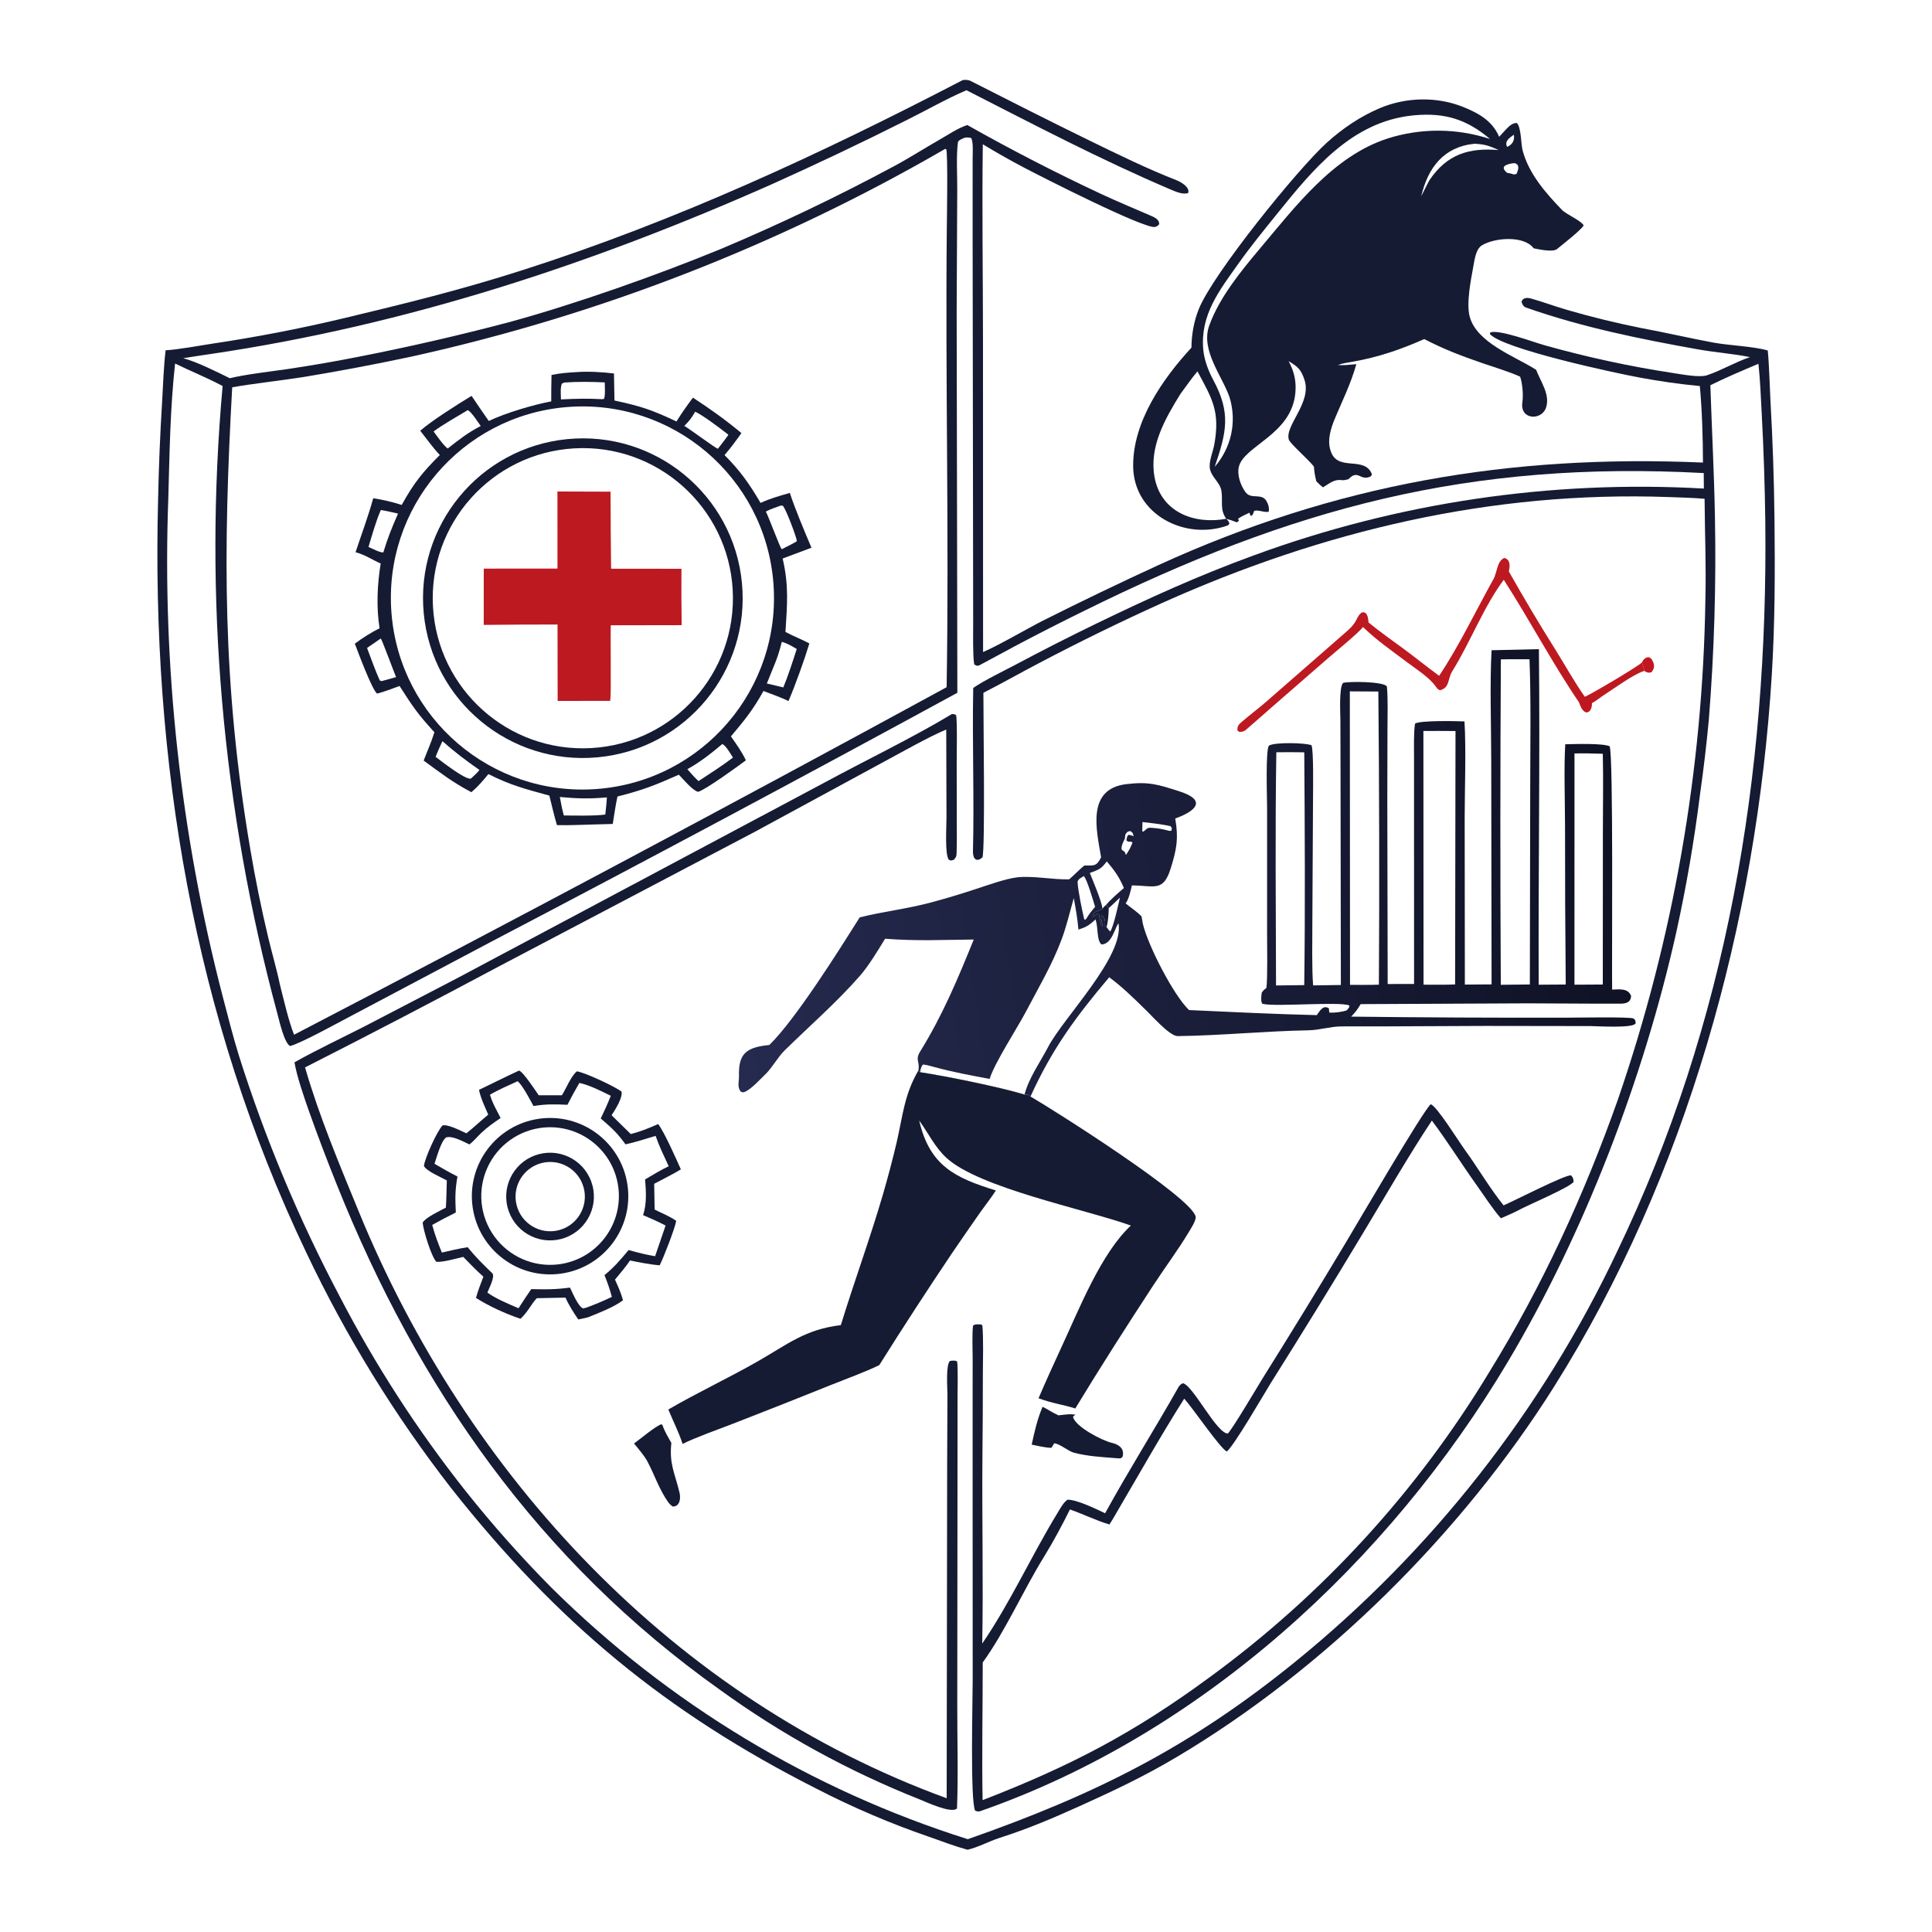 <svg version="1.1" xmlns="http://www.w3.org/2000/svg" style="display: block;" viewBox="0 0 2048 2048" width="1024" height="1024" preserveAspectRatio="none">
<defs>
	<linearGradient id="Gradient1" gradientUnits="userSpaceOnUse" x1="1718.33" y1="879.001" x2="764.335" y2="1018.99">
		<stop class="stop0" offset="0" stop-opacity="1" stop-color="rgb(15,18,36)"/>
		<stop class="stop1" offset="1" stop-opacity="1" stop-color="rgb(37,42,79)"/>
	</linearGradient>
</defs>
<path transform="translate(0,0)" fill="rgb(255,255,255)" d="M 0 0 L 2048 0 L 2048 2048 L 0 2048 L 0 0 z"/>
<path transform="translate(0,0)" fill="rgb(22,27,52)" d="M 1020.58 84.866 C 1023.1 84.527 1026.41 84.552 1028.74 85.735 C 1070.48 106.945 1112.13 128.125 1154.22 148.64 C 1184.85 163.57 1215.4 178.639 1247.16 191.043 C 1251.86 192.876 1261.83 198.675 1259.43 204.704 C 1253.48 206.475 1245.93 203.03 1240.4 200.673 C 1166.8 169.322 1095.71 132.001 1024.5 95.652 C 1003.51 104.579 980.903 117.544 960.11 127.816 C 913.352 151.296 866.095 173.767 818.37 195.212 C 627.44 279.953 430.648 344.658 223.308 375.268 C 213.574 376.705 203.907 378.12 194.197 379.718 C 208.389 383.361 230.06 394.289 243.547 400.914 C 261.525 396.692 285.189 394.04 303.834 391.357 C 328.977 387.648 354.026 383.333 378.96 378.415 C 433.129 367.834 486.935 355.475 540.292 341.358 C 610.872 321.989 696.074 291.866 763.554 264.145 C 826.246 237.779 887.65 208.449 947.558 176.254 C 963.638 167.664 979.465 157.46 995.315 148.424 C 1004.62 143.121 1015.36 135.783 1025.38 132.533 C 1071.98 158.842 1119.58 183.348 1168.07 205.997 C 1184.59 213.64 1201.31 220.624 1218 227.85 C 1222.61 229.844 1229.24 232.135 1228.75 237.787 C 1227.38 239.248 1226.59 239.944 1224.61 240.545 C 1214.45 243.62 1103 186.93 1084.97 177.381 C 1070.33 169.681 1055.94 161.521 1041.82 152.912 C 1040.91 220.142 1041.94 289.758 1042 357.215 L 1042.1 691.18 C 1059.94 683.459 1086.95 667.391 1105.34 658.011 C 1145.9 637.619 1186.82 617.941 1228.07 598.987 C 1415.85 513.164 1599.96 481.43 1805.2 490.341 C 1805.22 465.787 1804.23 433.832 1801.88 409.22 L 1800.96 409.14 C 1779.97 407.116 1759.08 404.156 1738.35 400.268 C 1711.38 395.341 1592.2 369.583 1579.33 354.017 L 1579.78 352.371 C 1589.5 349.051 1625.22 362.612 1637.34 365.977 C 1682.37 378.66 1728.13 388.537 1774.38 395.553 C 1783.27 396.889 1801.6 400.42 1809.38 397.834 C 1824.72 392.741 1839.4 383.823 1855.06 378.549 C 1837.11 374.898 1818.11 373.606 1799.49 370.271 C 1738.1 359.28 1676.55 346.774 1617.65 326.011 C 1614.8 325.007 1613.64 322.523 1612.88 319.844 C 1614.45 315.01 1619.43 315.429 1623.6 316.623 C 1636.22 320.231 1648.5 324.801 1661.11 328.493 C 1687.04 336.012 1713.27 342.434 1739.74 347.742 C 1765.32 352.46 1790.67 358.406 1816.28 363.155 C 1832.8 366.219 1858.49 367.09 1873.89 371.508 C 1875.42 386.86 1875.89 408.381 1876.73 424.146 C 1879.11 466.09 1880.55 508.083 1881.03 550.092 C 1881.63 605.701 1881.58 660.061 1878.16 715.626 C 1862.06 977.063 1787.83 1246.61 1647.64 1469.55 C 1550.05 1624.75 1404.97 1768.93 1247.44 1862.47 C 1212.65 1883.13 1180.91 1898.11 1144.26 1914.65 C 1115.52 1927.62 1089.52 1938.68 1059.31 1948.33 C 1048.47 1951.8 1036.97 1958.22 1025.58 1960.82 C 1012.75 1957.3 997.322 1951.51 984.656 1947.02 C 943.93 1933.01 904.27 1916.08 865.986 1896.36 C 705.667 1815.23 590.186 1719.28 478.372 1577.65 C 418.293 1500.29 366.813 1416.63 324.843 1328.13 C 204.845 1076.77 160.295 806.588 167.588 529.261 C 168.295 494.799 169.713 460.355 171.842 425.951 C 172.82 408.45 173.517 388.564 175.551 371.298 C 188.014 370.732 211.607 366.357 224.708 364.345 C 271.381 357.392 317.736 348.444 363.644 337.526 C 430.775 321.447 487.995 307.461 554.489 286.166 C 717.151 234.072 869.299 163.488 1020.58 84.866 z"/>
<path transform="translate(0,0)" fill="rgb(255,255,255)" d="M 1022.54 146.014 C 1026.08 145.575 1025.9 145.557 1029.38 146.281 C 1031.93 149.543 1031.05 162.788 1031.05 167.492 C 1031.06 194.032 1031.01 220.572 1031.02 247.112 L 1031.5 591.284 L 1031.6 661.966 C 1031.62 673.42 1031.1 693.674 1032.68 704.239 C 1034.43 705.412 1035.98 706.385 1038.35 705.143 C 1050.78 698.622 1063.54 691.511 1075.92 684.931 C 1099.95 672.189 1124.18 659.831 1148.6 647.861 C 1369.48 538.505 1557.26 488.025 1806.03 501.477 L 1806.16 517.892 C 1643.79 508.627 1481.25 532.794 1328.61 588.895 C 1269.65 610.463 1219.27 633.432 1163.05 660.597 C 1133.73 674.802 1104.69 689.574 1075.95 704.905 C 1063.94 711.201 1042.04 721.932 1031.66 729.258 C 1030.53 786.875 1032.8 844.97 1031.38 902.617 C 1031.2 909.986 1034.93 914.668 1041.41 908.857 C 1044.51 901.311 1042.3 754.592 1042.44 734.377 C 1062.61 724.096 1082.37 712.856 1102.46 702.378 C 1145.1 679.948 1188.42 658.809 1232.34 638.988 C 1402.84 562.536 1581.01 520.223 1768.48 526.888 C 1781.31 527.344 1794.13 527.677 1806.93 528.727 C 1807.17 564.808 1808.67 599.24 1807.77 635.669 C 1805.07 816.068 1773.78 994.897 1715.06 1165.49 C 1679.35 1266.42 1635.06 1362.99 1578.87 1454.14 C 1502.56 1580.57 1401.86 1690.55 1282.63 1777.68 C 1201.99 1837.05 1134.86 1872.06 1041.6 1908.22 C 1040.72 1860.95 1041.74 1809.89 1041.73 1762.29 C 1065.42 1729.6 1085.02 1685.23 1106.63 1650.36 C 1115.76 1635.63 1126.58 1615.59 1134.17 1600.08 C 1148.03 1604.91 1162.2 1611.92 1176.01 1616.01 C 1179.51 1610.82 1182.97 1604.47 1186.17 1599.02 C 1209.13 1559.95 1231.01 1520.93 1255.33 1482.64 C 1264.48 1492.73 1293.09 1534.9 1300.44 1538.7 C 1308.25 1532.5 1339.75 1477.95 1347.35 1465.65 C 1380.13 1413.63 1412.35 1361.27 1444.02 1308.57 C 1466.57 1271.24 1493.91 1223.75 1517.84 1187.87 C 1534.09 1209.48 1549.33 1233.99 1565.12 1256.05 C 1573.66 1267.98 1581.31 1280.27 1591 1291.45 C 1594.32 1290.15 1607.36 1284.25 1609.87 1282.79 C 1617.09 1278.6 1665.71 1257.99 1668.16 1252.64 C 1667.56 1249.07 1667.82 1248.61 1665.35 1245.94 C 1659.76 1244.81 1604.33 1273.32 1593.87 1277.75 C 1578.99 1259.28 1566.29 1237.32 1552.29 1218.15 C 1546.63 1210.4 1522.61 1171.77 1516.58 1170.58 C 1508.48 1177.37 1436.55 1300.71 1426.46 1317.45 C 1397.48 1365.8 1368.02 1413.86 1338.1 1461.63 C 1333.3 1469.45 1305.81 1515.81 1301.53 1519.6 C 1289.73 1519.59 1264.81 1468.82 1253.99 1466.28 C 1252.05 1467 1250.37 1468.41 1249.34 1470.24 C 1223.86 1515.27 1196.4 1558.71 1171.47 1604.1 C 1161.59 1599.45 1142.01 1589.81 1131.72 1589.71 C 1127.47 1592.33 1123.97 1598.92 1121.34 1603.23 C 1093.95 1648 1070.81 1699.09 1041.2 1742.21 C 1042.45 1677.47 1040.87 1609.85 1041.41 1544.65 C 1041.72 1515.14 1041.88 1485.62 1041.87 1456.11 C 1041.93 1441.66 1042.67 1418.66 1041.3 1404.84 L 1039.81 1403.91 C 1036.73 1403.91 1033.84 1403.42 1031.51 1405.13 C 1030.31 1412.42 1031.05 1432.39 1031.06 1440.88 L 1031.01 1513.97 L 1031.09 1781.5 C 1031.11 1801.05 1028.28 1909.62 1033.75 1919.49 C 1034.72 1919.79 1037.27 1920.52 1038.19 1920.2 C 1273.19 1838.68 1472.44 1655.35 1598.54 1443.29 C 1679.48 1307.2 1742.31 1143.25 1776.94 988.229 C 1787.62 939.693 1796.04 890.688 1802.18 841.372 C 1805.91 815.262 1809 789.065 1811.44 762.804 C 1817.16 691.226 1819.31 619.408 1817.89 547.617 C 1817.05 501.047 1814.58 454.836 1813.05 408.353 C 1829.91 400.039 1846.69 392.914 1864.01 385.619 C 1865.81 401.486 1866.65 422.9 1867.54 439.211 C 1869.56 477.061 1870.81 514.949 1871.28 552.85 C 1874.36 821.174 1831.22 1083.8 1713.94 1327.27 C 1634.31 1495.45 1518.03 1643.66 1373.64 1761.04 C 1261.55 1852.13 1161.24 1902.23 1025.89 1949.61 C 859.829 1897.17 708.661 1805.89 584.926 1683.35 C 552.508 1650.68 521.919 1616.24 493.298 1580.2 C 442.281 1515.74 397.554 1446.54 359.73 1373.56 C 316.734 1292.17 281.133 1207.08 253.355 1119.33 C 246.959 1098.83 241.37 1076.35 235.865 1055.44 C 191.313 883.667 171.95 706.334 178.381 528.995 C 179.775 480.609 180.308 433.638 185.598 385.374 C 202.521 393.649 218.896 400.115 235.983 409.197 C 215.875 632.338 235.442 857.277 293.777 1073.59 C 296.044 1081.81 301.103 1105.24 307.463 1108.84 C 319.025 1105.93 356.897 1084.9 370.025 1078.06 L 522.622 997.257 C 687.417 910.986 851.496 823.355 1014.84 734.373 L 1014.11 329.469 L 1014.72 200.699 C 1014.83 186.121 1013.51 165.417 1015.45 150.834 C 1015.76 148.532 1020.39 146.999 1022.54 146.014 z"/>
<path transform="translate(0,0)" fill="url(#Gradient1)" d="M 1581.15 689.282 L 1631.31 688.125 C 1632.56 806.156 1630.57 925.548 1631.08 1043.83 L 1659.74 1043.63 C 1659.2 987.867 1658.95 932.105 1659 876.343 C 1658.96 850.681 1657.72 813.526 1659.24 788.946 C 1669.05 788.76 1698.55 787.675 1706.25 791.067 C 1710.39 798.977 1708.46 1021.93 1708.92 1049.02 C 1716.44 1048.84 1725.93 1047.21 1729.05 1055.88 C 1728.51 1062.82 1723.47 1063.89 1717.54 1063.92 C 1684.89 1064.07 1652.22 1063.63 1619.56 1063.58 L 1442.39 1064.41 C 1438.48 1070.69 1437.38 1072.27 1432.29 1077.67 C 1508.56 1078.57 1584.83 1078.94 1661.1 1078.78 C 1669.57 1078.79 1726.76 1077.71 1731.63 1079.63 C 1734.22 1082.4 1733.38 1080.77 1733.83 1084.89 C 1730.59 1090.2 1693.6 1087.73 1685.94 1087.69 L 1574.03 1087.53 L 1468.66 1088 C 1452.96 1088.08 1437.22 1087.9 1421.5 1088.04 C 1410.51 1088.14 1398.12 1091.97 1387.24 1092.16 C 1340.93 1092.99 1294.64 1097.72 1248.46 1098.32 C 1239.57 1098.44 1219.61 1075.02 1212.71 1068.82 C 1200.84 1057.08 1189.27 1045.93 1175.83 1035.93 C 1140.24 1078.01 1115.17 1112.09 1092.37 1162.36 C 1089.68 1159.96 1090.39 1160.72 1086 1160.28 C 1059.68 1152.34 1003.48 1140.87 975.275 1136.59 L 973.507 1134.78 C 975.374 1125.16 969.738 1123.78 975.435 1114.6 C 998.893 1076.8 1015.51 1037.28 1032.2 995.947 C 997.474 996.261 972.871 997.726 938.246 995.094 C 930.773 1007.28 921.084 1023.47 911.835 1034.09 C 887.289 1062.28 858.454 1087.25 831.778 1113.46 C 824.299 1120.8 818.486 1132.03 811.197 1138.94 C 805.644 1144.21 795.983 1155.08 789.016 1157.64 C 787.415 1158.23 787.001 1157.73 785.189 1157.18 C 781.157 1151.65 783.518 1146.98 783.342 1140.84 C 782.672 1117.32 790.475 1110.16 815.525 1107.73 C 843.571 1080.35 889.201 1007.53 911.343 972.459 C 936.004 966.246 961.346 963.507 987.269 956.561 C 1002.8 952.373 1018.21 947.757 1033.48 942.716 C 1046 938.634 1066.16 931.341 1078.45 929.994 C 1095.3 928.15 1115.71 932.591 1133.33 932.138 C 1138.96 927.488 1144.48 921.284 1149.47 917.467 C 1159.57 917.368 1162.23 918.781 1167.22 908.792 C 1162.25 879.655 1151.56 836.411 1193.78 831.238 C 1217.87 828.287 1227.94 831.717 1250.3 838.882 C 1278.39 847.883 1269.47 859.099 1245.79 867.657 C 1249.46 888.897 1247.36 899.961 1241.05 920.367 C 1233.17 945.812 1224.02 938.762 1199.85 938.58 C 1198.76 943.58 1196.43 953.747 1193.22 957.619 C 1198.58 962.184 1205.53 966.522 1210.05 971.412 C 1210.26 971.638 1211.28 978.452 1211.41 978.999 C 1216.76 1002.24 1244.36 1055.59 1260.46 1070.71 C 1303.78 1072.73 1352.63 1075.07 1395.89 1076.08 C 1398.84 1071.84 1402.58 1064.89 1408.67 1068.87 L 1409.1 1073.33 C 1414.22 1073.88 1422.71 1072.7 1427.57 1071.02 C 1429.81 1068.27 1430.35 1068.61 1430.37 1065.83 C 1420.17 1061.46 1352.55 1067.43 1338.6 1064.16 C 1336.05 1063.57 1337.05 1053.74 1337.66 1051.79 C 1339.72 1049.41 1339.94 1049.15 1342.43 1047.24 C 1343.84 1037.71 1343.16 1001.05 1343.17 989.61 L 1343.17 856.387 C 1343.17 846.917 1341.39 794.612 1345.15 790.388 C 1351.07 786.633 1383.41 787.299 1390.24 789.978 C 1392.62 795.994 1391.87 837.119 1391.86 845.67 L 1391.14 979.864 C 1391.15 998.722 1390.51 1026.02 1391.96 1044.57 L 1421.37 1044.13 L 1421.03 823.753 L 1420.88 763.932 C 1420.85 756.363 1419.26 728.934 1423.66 723.933 C 1428.59 722.213 1466.56 722.194 1470.13 727.666 C 1471.46 739.772 1470.79 759.291 1470.78 772.111 L 1470.6 848.115 L 1471 1043.1 L 1498.97 1043.04 L 1498.93 855.692 L 1498.93 802.765 C 1498.93 791.924 1498.48 777.599 1499.95 767.163 C 1504.39 763.499 1544.43 764.35 1552.42 764.741 C 1554.2 794.455 1552.67 835.97 1552.62 866.737 L 1552.81 1043.7 L 1581.14 1043.51 L 1580.77 807.098 C 1580.77 772.878 1579.14 722.456 1581.15 689.282 z"/>
<path transform="translate(0,0)" fill="rgb(255,255,255)" d="M 1138.26 952.041 C 1140.41 963.932 1142.13 973.301 1143.18 985.37 C 1151.97 982.606 1154.33 980.921 1161.39 974.585 C 1164.34 984.623 1162.46 996.442 1167.5 1001.12 C 1178.79 1001.26 1181.96 982.751 1185.62 978.786 C 1192 1013.74 1127.32 1078.68 1111.12 1109.7 C 1102.68 1125.86 1090.9 1142.1 1086 1160.28 C 1059.68 1152.34 1003.48 1140.87 975.275 1136.59 C 976.029 1133.4 976.233 1130.67 978.451 1128.4 C 982.648 1128.86 986.696 1130.09 990.758 1131.2 C 1009.99 1136.45 1029.47 1140.03 1049.06 1143.7 C 1054.18 1126.82 1078.73 1089.18 1087.87 1071.78 C 1100.79 1047.16 1115.58 1022.14 1125.41 995.653 C 1130.81 981.119 1134.01 966.771 1138.26 952.041 z"/>
<path transform="translate(0,0)" fill="rgb(255,255,255)" d="M 1590.98 698.979 C 1600.87 698.71 1611.4 698.877 1621.33 698.862 C 1623.01 741.758 1622.11 790.605 1622.09 833.888 L 1621.71 1043.58 L 1590.91 1043.92 C 1590.26 928.938 1590.28 813.957 1590.98 698.979 z"/>
<path transform="translate(0,0)" fill="rgb(255,255,255)" d="M 1430.88 732.866 L 1461.09 733.053 C 1462.12 836.626 1462.31 940.205 1461.68 1043.78 C 1452.3 1044.17 1440.62 1043.96 1431.08 1044.01 L 1430.88 732.866 z"/>
<path transform="translate(0,0)" fill="rgb(255,255,255)" d="M 1508.86 774.856 C 1520.03 774.703 1531.69 774.894 1542.9 774.921 L 1542.47 1043.54 C 1532.21 1044.05 1519.48 1043.77 1509.01 1043.79 L 1508.86 774.856 z"/>
<path transform="translate(0,0)" fill="rgb(255,255,255)" d="M 1352.97 797.428 C 1362.84 797.291 1372.72 797.313 1382.59 797.496 C 1383.12 877.96 1383.67 963.99 1382.54 1044.27 L 1352.64 1044.63 C 1352.47 963.176 1351.63 878.695 1352.97 797.428 z"/>
<path transform="translate(0,0)" fill="rgb(255,255,255)" d="M 1669.02 798.675 C 1679.4 798.453 1688.7 798.7 1699.04 799.036 C 1699.67 826.063 1699.12 855.165 1699.12 882.32 L 1699.03 1043.63 L 1669 1043.81 L 1669.02 798.675 z"/>
<path transform="translate(0,0)" fill="rgb(255,255,255)" d="M 1155.27 925.38 C 1164.86 921.757 1167.11 921.398 1173.24 913.124 C 1181.41 922.695 1186.55 929.798 1191.36 941.328 C 1185.61 946.304 1177.25 953.446 1172.58 959.164 C 1171.02 960.687 1169.99 961.526 1168.71 963.304 C 1167.8 955.278 1158.6 933.744 1155.27 925.38 z"/>
<path transform="translate(0,0)" fill="rgb(255,255,255)" d="M 1148.81 928.71 C 1152.16 931.275 1159.08 955.706 1160.85 961.232 C 1157.32 965.557 1154.47 968.787 1151.66 973.663 L 1150.33 975.023 L 1149.31 974.471 C 1147.03 964.851 1142.69 944.009 1142.23 934.55 C 1143.86 931.076 1145 931.252 1148.81 928.71 z"/>
<path transform="translate(0,0)" fill="rgb(255,255,255)" d="M 1187.19 951.542 C 1185.51 958.602 1180.46 982.327 1176.92 987.412 C 1174.94 985.679 1174.62 984.939 1173.09 982.806 L 1171.3 981.799 C 1171.63 977.1 1171.98 973.275 1167.5 970.14 C 1166.61 973.64 1168.09 977.529 1168.82 981.565 L 1167.56 981.427 C 1166.7 977.07 1165.78 972.726 1164.8 968.396 L 1163.57 968.156 L 1158.82 971.594 L 1158.13 970.707 C 1160.08 965.057 1165.1 966.199 1168.71 963.304 C 1169.99 961.526 1171.02 960.687 1172.58 959.164 L 1175.32 962.726 L 1187.19 951.542 z"/>
<path transform="translate(0,0)" fill="rgb(22,27,52)" d="M 1168.71 963.304 C 1169.99 961.526 1171.02 960.687 1172.58 959.164 L 1175.32 962.726 C 1175.01 971.214 1174.85 974.593 1173.09 982.806 L 1171.3 981.799 C 1171.63 977.1 1171.98 973.275 1167.5 970.14 C 1166.61 973.64 1168.09 977.529 1168.82 981.565 L 1167.56 981.427 C 1166.7 977.07 1165.78 972.726 1164.8 968.396 L 1163.57 968.156 L 1158.82 971.594 L 1158.13 970.707 C 1160.08 965.057 1165.1 966.199 1168.71 963.304 z"/>
<path transform="translate(0,0)" fill="rgb(255,255,255)" d="M 1211.08 871.399 C 1218.26 872.186 1234.31 874.035 1240.86 875.842 C 1242.65 878.463 1242.21 877.006 1241.85 880.453 L 1239.78 880.831 C 1234.06 879.276 1228.92 878.166 1223.01 877.691 C 1215.9 877.12 1217.3 877.334 1212.11 881.54 L 1210.81 881.138 L 1211.08 871.399 z"/>
<path transform="translate(0,0)" fill="rgb(255,255,255)" d="M 1192.38 888.885 L 1194.06 890.794 L 1195.93 892.256 C 1198.31 891.97 1198.19 892.072 1200.48 892.881 C 1199.55 896.574 1195.95 903.172 1193.52 906.242 L 1192.21 902.953 C 1190.03 901.584 1190.58 902.041 1188.87 900.327 C 1188.55 896.294 1190.7 892.685 1192.38 888.885 z"/>
<path transform="translate(0,0)" fill="rgb(255,255,255)" d="M 1192.38 888.885 C 1193.21 883.457 1192.2 885.026 1195.56 881.526 L 1198.19 880.948 C 1201.48 883.472 1200.1 881.9 1201.76 886.373 C 1199.85 885.598 1198.42 885.251 1196.38 884.913 C 1194.24 886.933 1194.8 887.288 1194.06 890.794 L 1192.38 888.885 z"/>
<path transform="translate(0,0)" fill="rgb(22,27,52)" d="M 891.325 1404.68 C 905.586 1358.18 922.55 1312.15 936.003 1265.96 C 941.286 1247.81 946.108 1229.53 950.465 1211.13 C 957.08 1182.37 958.556 1160.41 973.507 1134.78 L 975.275 1136.59 C 1003.48 1140.87 1059.68 1152.34 1086 1160.28 C 1090.39 1160.72 1089.68 1159.96 1092.37 1162.36 C 1117.53 1176.96 1262.53 1268.69 1267.42 1289.58 C 1268.31 1293.39 1262.05 1302.94 1259.95 1306.42 C 1248.46 1325.51 1234.87 1343.63 1222.66 1362.31 C 1194.36 1405.6 1166.71 1448.84 1139.85 1493.03 C 1126.62 1488.83 1115.43 1487.65 1100.89 1482.22 C 1108.09 1465.31 1118.25 1443.01 1125.87 1426.57 C 1143.97 1387.56 1167.3 1328.36 1198.78 1299.13 C 1149.21 1281.49 1038.18 1259.33 1003.37 1227.47 C 990.96 1216.11 984.131 1201.2 974.378 1187.82 C 985.438 1235.84 1012.58 1248.64 1055.65 1261.94 C 1051.55 1268.62 1044.17 1277.93 1039.42 1284.66 C 1029.25 1299.19 1019.17 1313.77 1009.18 1328.43 C 982.86 1367.57 957.158 1407.13 932.079 1447.07 C 917.263 1454.34 896.841 1461.68 881.295 1467.95 C 846.487 1481.98 811.587 1495.77 776.597 1509.34 C 761.702 1515.12 737.238 1523.73 723.549 1530.62 C 719.75 1518.47 713.362 1506.22 708.459 1494.14 C 739.16 1476.24 772.024 1460.9 802.941 1443.26 C 835.065 1424.92 853.323 1409.26 891.325 1404.68 z"/>
<path transform="translate(0,0)" fill="rgb(22,27,52)" d="M 550.193 1134.85 C 554.412 1135.85 567.826 1156.41 571.082 1161.03 L 595.639 1161 C 600.547 1153.17 605.006 1141.23 611.448 1135.68 C 619.654 1136.61 652.161 1151.93 658.864 1157.13 C 660.208 1163.87 652.091 1176.44 648.3 1182.23 C 655.127 1188.84 661.92 1195.48 668.681 1202.16 C 679.385 1199.38 687.607 1195.94 697.71 1191.56 C 704.467 1200.54 716.897 1228.68 721.749 1239.58 C 714.913 1243.9 701.06 1250.82 693.462 1254.87 L 693.943 1282.16 C 701.826 1286.27 709.455 1288.93 716.843 1294.19 C 715.062 1303.28 703.502 1332.86 699.292 1341.27 C 689.093 1340.51 677.913 1338.16 667.823 1336.16 C 664.025 1342.15 656.606 1350.72 651.912 1356.46 C 655.509 1364.5 658.124 1369.96 660.411 1378.39 C 650.003 1386 635.335 1391.5 623.246 1396.42 C 619.877 1397.26 616.464 1397.95 613.068 1398.68 C 608.774 1392.78 602.222 1382.19 599.471 1375.54 L 569 1376.15 C 562.58 1383.03 559.904 1390.41 551.736 1397.96 C 536.2 1392.78 518.297 1384.59 504.574 1375.87 C 506.383 1368.81 509.795 1360.31 512.387 1353.33 C 504.995 1346.8 497.977 1339.41 491.048 1332.35 C 483.889 1334.06 468.947 1338.24 462.566 1337.58 C 457.084 1331.81 448.716 1304.17 448.039 1296.07 C 451.055 1290.53 466.361 1283.56 472.657 1280.12 C 473.245 1271.01 473.356 1260.58 473.642 1251.34 C 467.259 1247.68 452.41 1241.72 449.368 1235.99 C 450.469 1227.18 463.111 1199.46 469.073 1193.02 C 474.885 1191.49 488.262 1198.66 494.386 1201.35 C 500.968 1196.27 510.402 1187.38 517.556 1181.57 C 513.838 1172.75 509.691 1164.62 507.756 1155.28 C 522.025 1148.46 535.77 1141.54 550.193 1134.85 z"/>
<path transform="translate(0,0)" fill="rgb(255,255,255)" d="M 548.756 1146.11 C 554.091 1150.71 561.951 1165.92 565.517 1172.41 C 579.506 1170.28 587.246 1170.47 601.504 1171.13 C 605.486 1163.28 609.701 1155.55 614.143 1147.96 C 625.54 1150.43 636.903 1156.48 647.475 1161.57 C 643.985 1170.35 640.949 1177.13 636.812 1185.63 C 648.808 1196.08 653.594 1200.1 663.078 1213.07 C 672.832 1211.02 685.208 1206.98 694.963 1204.09 C 698.854 1215.24 703.897 1225.58 708.866 1236.28 C 700.631 1240.12 691.77 1245.59 683.832 1250.22 C 684.762 1262.46 685.828 1276.25 681.639 1288.04 C 690.033 1291.68 697.393 1294.88 705.542 1299.12 C 701.784 1309.94 698.081 1320.78 694.433 1331.64 C 684.311 1329.96 676.185 1327.83 666.366 1325.1 C 657.799 1335.23 651.152 1343.25 640.775 1351.69 C 644.209 1360.42 646.21 1365.75 648.576 1374.76 C 639.175 1379.31 630.989 1382.63 621.242 1386.27 L 617.992 1386.97 C 612.726 1384.63 607.026 1370.68 604.232 1364.91 C 588.294 1366.95 578.984 1366.91 563.145 1366.52 C 558.526 1373.18 554.039 1379.94 549.689 1386.78 C 539.046 1382.24 525.887 1376.86 516.667 1370.19 C 518.212 1365.86 525.311 1353.04 521.737 1349.6 C 512.435 1340.66 503.839 1332.17 495.747 1322.1 C 487.566 1323.22 476.612 1325.94 468.387 1327.77 C 464.621 1318.43 460.663 1308.18 458.174 1298.46 C 466.396 1293.86 474.736 1289.48 483.185 1285.31 C 482.494 1270.22 482.306 1261.93 484.942 1247.15 C 476.796 1243.12 468.509 1238.19 460.576 1233.67 C 463.092 1226.45 467.492 1209.39 473.016 1205.67 C 479.876 1203.79 490.699 1210 497.602 1213.14 C 501.568 1210.26 506.326 1204.54 510.277 1200.84 C 517.271 1194.3 522.841 1190.48 530.672 1185.17 C 526.368 1176.5 522.157 1169.8 519.384 1160.47 C 527.5 1155.51 539.864 1150.22 548.756 1146.11 z"/>
<path transform="translate(0,0)" fill="rgb(22,27,52)" d="M 571.145 1185.96 C 616.519 1179.34 658.645 1210.82 665.168 1256.2 C 671.691 1301.59 640.134 1343.65 594.733 1350.09 C 549.461 1356.5 507.543 1325.05 501.038 1279.79 C 494.534 1234.53 525.899 1192.55 571.145 1185.96 z"/>
<path transform="translate(0,0)" fill="rgb(255,255,255)" d="M 576.881 1195.2 C 616.554 1191.8 651.62 1220.85 655.664 1260.46 C 659.709 1300.08 631.236 1335.61 591.696 1340.3 C 565.539 1343.4 539.742 1332.16 524.207 1310.89 C 508.673 1289.61 505.814 1261.62 516.729 1237.65 C 527.645 1213.68 550.637 1197.45 576.881 1195.2 z"/>
<path transform="translate(0,0)" fill="rgb(22,27,52)" d="M 571.453 1223.41 C 596.317 1216.98 621.677 1231.94 628.085 1256.81 C 634.493 1281.68 619.52 1307.03 594.649 1313.42 C 569.799 1319.81 544.473 1304.85 538.07 1280 C 531.667 1255.16 546.61 1229.82 571.453 1223.41 z"/>
<path transform="translate(0,0)" fill="rgb(255,255,255)" d="M 573.701 1233 C 593.415 1227.7 613.669 1239.49 618.793 1259.25 C 623.918 1279.01 611.946 1299.16 592.141 1304.11 C 572.585 1308.99 552.745 1297.2 547.685 1277.69 C 542.625 1258.18 554.235 1238.24 573.701 1233 z"/>
<path transform="translate(0,0)" fill="rgb(22,27,52)" d="M 1009.12 756.876 C 1011.88 757.061 1010.93 756.851 1013.44 757.955 C 1014.87 761.723 1014.13 802.126 1014.14 808.893 L 1014.24 871.07 C 1014.26 881.787 1014.4 892.852 1014.05 903.561 C 1013.9 908.336 1013.58 908.42 1011.05 911.431 C 1007.25 912.364 1008.96 912.589 1005.72 911.316 C 1001.43 905.772 1003.33 875.457 1003.31 866.914 L 1003.05 773.341 C 984.92 780.834 954.478 798.112 936.138 807.96 L 799.538 882.078 L 528.346 1024.7 C 460.388 1061 392.058 1096.6 323.367 1131.49 C 338.401 1183.52 359.675 1233.94 380.185 1284.02 C 495.158 1564.71 714.584 1800.77 1003.51 1906.22 L 1004.03 1550.5 L 1004.32 1478.89 C 1004.35 1471.72 1002.38 1446.98 1007.02 1442.64 C 1009.98 1442.37 1012.1 1441.77 1014.58 1443.21 C 1015.65 1448.2 1015.03 1475.24 1015.03 1481.82 L 1014.98 1577.23 L 1014.75 1807.34 C 1014.66 1842.15 1015.88 1883.14 1014.45 1917.04 C 1008.61 1922.89 981.469 1910.08 974.456 1907.28 C 899.398 1877.53 828.357 1838.51 762.985 1791.12 C 571.471 1654.99 443.56 1472.12 356.998 1255.69 C 346.597 1229.84 336.725 1203.78 327.386 1177.54 C 322.291 1163.06 314.695 1141.06 312.155 1126.09 C 334.566 1113.45 362.484 1100.18 385.672 1088.39 L 485.418 1036.5 L 872.544 830.341 C 915.074 807.208 968.058 781.705 1009.12 756.876 z"/>
<path transform="translate(0,0)" fill="rgb(189,25,33)" d="M 1525.57 716.358 C 1547.43 683.472 1563.91 648.369 1583.1 613.938 C 1587.15 606.666 1586.8 594.575 1594.7 591.431 C 1601.45 593.284 1600.6 600.366 1599.43 605.779 C 1615.42 634.045 1631.49 661.117 1648.76 688.63 C 1659.14 705.179 1668.68 722.6 1679.99 738.639 C 1687.51 735.432 1738.96 704.952 1740.48 702.13 C 1741.56 705.33 1742.56 707.816 1743 711.189 C 1731.56 714.663 1710.84 730.025 1700.2 736.802 C 1696.81 738.957 1690.79 743.864 1687.54 745.307 C 1686.8 749.592 1687.58 750.603 1684.6 754.006 C 1681.38 755.413 1682.96 755.355 1679.72 754.346 C 1676.31 751.41 1675.86 749.17 1674.05 744.859 C 1646.4 704.397 1620.79 656.09 1594.05 614.594 C 1572.92 642.835 1558.26 681.49 1539.37 711.697 C 1534.51 719.455 1537.02 728.995 1526.51 731.693 C 1523.8 730.831 1523.01 729.178 1521.29 726.856 C 1514.38 717.496 1500.54 708.794 1490.98 701.564 C 1474 688.714 1460.21 679.499 1444.8 664.654 C 1440.6 670.633 1414.12 692.133 1407.34 698.107 L 1348.05 749.735 C 1338.97 757.626 1329.85 765.831 1320.72 773.675 C 1319.15 775.026 1317.02 775.79 1315 775.799 C 1312.8 775.809 1313.66 775.882 1311.78 774.331 C 1311.28 769.57 1313.28 767.811 1316.83 764.758 C 1325.05 757.709 1333.77 751.193 1341.96 744.111 L 1428.27 668.718 C 1439.67 658.73 1436.94 654.864 1443.14 649.401 C 1446.79 648.86 1445.15 648.506 1448.24 650.425 C 1450.35 653.93 1450.2 655.63 1450.69 659.831 C 1462.88 669.907 1476.11 678.998 1488.83 688.456 C 1501.13 697.601 1513.22 707.37 1525.57 716.358 z"/>
<path transform="translate(0,0)" fill="rgb(193,22,31)" d="M 1674.05 744.859 C 1678.91 744.89 1684.27 743.749 1687.54 745.307 C 1686.8 749.592 1687.58 750.603 1684.6 754.006 C 1681.38 755.413 1682.96 755.355 1679.72 754.346 C 1676.31 751.41 1675.86 749.17 1674.05 744.859 z"/>
<path transform="translate(0,0)" fill="rgb(22,27,52)" d="M 1105.14 1491.26 C 1110.77 1493.93 1115.38 1497.31 1122.02 1500.32 C 1127.76 1499.7 1134.69 1498.48 1140.16 1499.73 C 1138.18 1500.79 1139.1 1500.11 1137.45 1501.84 C 1139.43 1512.11 1168.09 1527.02 1178.29 1529.38 C 1185.91 1531.15 1192.44 1535.43 1189.93 1544.35 C 1187.26 1546.71 1187.63 1545.87 1182.76 1545.7 C 1168.34 1544.59 1152.09 1543.66 1138.17 1539.85 C 1132.34 1538.26 1123.59 1530.5 1117.52 1529.96 C 1116.71 1531.21 1116.09 1532.2 1115.35 1533.51 L 1114.72 1534.65 C 1110.15 1535.13 1098.75 1532.38 1093.63 1531.34 C 1096.75 1517.13 1099.5 1504.75 1105.14 1491.26 z"/>
<path transform="translate(0,0)" fill="rgb(22,27,52)" d="M 700.752 1509.73 L 702.254 1510.6 C 704.161 1516.8 708.424 1523.75 711.663 1529.53 C 709.295 1552.17 715.26 1561.03 720.36 1582.4 C 721.698 1588.01 720.887 1597.14 713.139 1596.99 C 709.18 1594.4 707.631 1591.29 704.98 1587.32 C 696.91 1573.91 693.271 1562.3 686.064 1548.82 C 683.094 1543.27 676.278 1535.22 672.075 1530.13 C 680.322 1524.22 692.247 1513.79 700.752 1509.73 z"/>
<path transform="translate(0,0)" fill="rgb(193,22,31)" d="M 1740.48 702.13 C 1742.34 698.959 1742.15 698.995 1745.44 696.922 C 1748.91 696.597 1747.25 696.296 1750.5 698.282 C 1753.75 703.417 1754.74 707.679 1750.63 712.62 C 1747.37 713.526 1745.83 712.982 1743 711.189 C 1742.56 707.816 1741.56 705.33 1740.48 702.13 z"/>
<path transform="translate(0,0)" fill="rgb(255,255,255)" d="M 1001.88 157.856 L 1003.07 158.206 C 1004.9 163.906 1003.77 230.849 1003.64 243.54 C 1002.02 404.905 1006.17 567.19 1003.46 728.46 C 774.065 853.472 543.471 976.276 311.712 1096.86 C 305.737 1081.71 300.598 1058.99 296.454 1042.6 C 293.502 1028.1 287.877 1008.83 284.331 993.791 C 276.982 962.967 270.669 931.905 265.404 900.658 C 235.726 726.131 236.463 585.277 246.141 410.558 C 268.894 406.523 296.506 403.589 320.146 399.901 C 358.962 393.535 397.62 386.239 436.086 378.019 C 634.887 334.174 825.731 259.913 1001.88 157.856 z"/>
<path transform="translate(0,0)" fill="rgb(22,27,52)" d="M 611.462 394.424 C 623.46 393.481 638.952 394.449 650.843 395.898 L 651.369 424.55 C 679.459 430.577 691.531 434.674 717.066 446.788 C 723.01 437.251 727.886 430.467 734.533 421.509 C 753.057 433.639 768.997 444.97 785.947 459.102 C 779.785 467.696 774.991 474.357 768.031 482.41 C 784.602 498.978 794.433 512.986 806.234 533.112 C 816.62 528.281 826.32 525.714 837.248 522.492 C 842.86 539.689 853.077 563.878 860.191 580.6 C 849.975 584.351 839.785 588.177 829.624 592.076 C 836.367 620.643 834.424 640.96 832.627 669.882 C 840.694 674.277 849.471 677.486 857.951 682.085 C 853.192 698.012 842.521 727.979 835.762 743.208 C 829.636 739.863 816.38 735.236 809.321 732.473 C 798.083 752.712 789.46 763.174 774.811 780.616 C 780.657 788.937 786.295 796.767 790.669 805.959 C 782.169 812.363 748.065 837.115 740.027 839.38 C 733.974 837.839 724.682 826.375 719.589 821.22 C 694.578 832.344 681.176 837.624 654.555 844.321 C 652.57 853.1 651.025 864.389 649.536 873.431 L 630.701 873.94 C 616.579 874.21 604.819 875.019 590.403 874.663 C 587.593 865.547 584.739 852.863 582.339 843.364 C 557.103 836.421 541.33 832.488 517.742 820.561 C 511.915 827.662 506.665 833.784 499.701 839.771 C 479.139 828.92 467.568 819.654 449.099 806.258 C 453.015 795.833 457.172 787.033 460.474 776.192 C 442.638 756.678 437.622 749.146 423.543 727.165 C 415.855 729.977 407.61 733.212 399.744 735.262 C 394.384 731.271 379.549 691.285 376.133 682.34 C 384.379 676.13 393.153 670.652 402.354 665.971 C 398.83 643.617 399.903 619.597 403.542 597.354 C 393.577 592.895 387.538 588.335 376.9 585.372 C 383.536 565.299 389.799 549.07 395.649 528.153 C 405.885 529.729 415.982 532.101 425.849 535.248 C 438.482 512.257 448.141 500.328 466.249 482.308 C 460.753 476.991 450.759 463.263 445.471 456.62 C 457.325 446.091 485.437 428.383 499.888 419.643 C 505.737 428.53 512.073 437.482 518.124 446.264 C 535.841 437.752 565.257 429.066 584.329 425.463 C 584.3 416.131 584.4 406.799 584.629 397.47 C 594.401 395.472 601.515 395.018 611.462 394.424 z"/>
<path transform="translate(0,0)" fill="rgb(255,255,255)" d="M 600.505 431.546 C 712.592 422.186 810.933 505.724 819.82 617.85 C 828.707 729.976 744.754 827.963 632.592 836.377 C 521.097 844.741 423.819 761.396 414.985 649.938 C 406.151 538.479 489.084 440.85 600.505 431.546 z"/>
<path transform="translate(0,0)" fill="rgb(22,27,52)" d="M 601.209 465.496 C 694.471 456.298 777.484 524.561 786.475 617.843 C 795.465 711.125 727.018 793.986 633.716 802.769 C 540.707 811.524 458.163 743.339 449.201 650.35 C 440.239 557.361 508.24 474.665 601.209 465.496 z"/>
<path transform="translate(0,0)" fill="rgb(255,255,255)" d="M 608.878 475.278 C 696.644 470.332 771.79 537.495 776.692 625.263 C 781.594 713.032 714.393 788.145 626.622 793.002 C 538.914 797.857 463.866 730.714 458.967 643.008 C 454.069 555.302 521.174 480.22 608.878 475.278 z"/>
<path transform="translate(0,0)" fill="rgb(189,25,33)" d="M 590.924 521.006 L 647.217 521.183 C 647.271 548.405 647.462 575.627 647.789 602.847 L 722.353 602.925 C 722.227 622.849 722.307 642.774 722.593 662.697 L 647.437 662.824 C 647.139 680.193 647.546 697.684 647.399 715.04 C 647.331 723.002 647.789 735.261 646.802 742.936 L 591.139 743.027 L 591 662.003 C 564.919 662 538.838 662.141 512.759 662.425 L 512.817 602.742 L 590.948 602.73 L 590.924 521.006 z"/>
<path transform="translate(0,0)" fill="rgb(255,255,255)" d="M 495.765 434.782 C 499.204 435.84 506.912 447.832 509.588 451.57 C 495.125 459.145 487.448 465.447 474.59 475.417 C 470.523 472.712 462.972 461.884 459.635 457.388 C 468.009 450.907 486.167 440.571 495.765 434.782 z"/>
<path transform="translate(0,0)" fill="rgb(255,255,255)" d="M 593.443 844.837 C 612.104 846.57 624.789 846.909 643.306 845.275 C 643.047 851.072 642.245 857.588 641.655 863.434 C 632.2 864.99 607.925 864.584 597.678 864.414 C 595.879 858.175 594.698 851.265 593.443 844.837 z"/>
<path transform="translate(0,0)" fill="rgb(255,255,255)" d="M 827.599 535.929 L 829.794 536.089 C 833.148 539.521 843.814 568.093 844.772 573.452 C 843.772 574.943 832.712 579.95 829.388 581.911 L 828.427 581.96 C 827.119 580.858 814.777 547.895 811.85 542.257 C 816.295 539.815 822.718 537.723 827.599 535.929 z"/>
<path transform="translate(0,0)" fill="rgb(255,255,255)" d="M 598.103 405.5 C 612.227 404.475 626.916 404.695 641.058 405.364 C 641.118 409.772 641.769 419.395 640.264 422.845 L 638.249 423.139 C 622.126 422.343 610.557 422.566 594.653 423.414 C 594.551 417.894 593.815 411.747 595.541 406.738 L 598.103 405.5 z"/>
<path transform="translate(0,0)" fill="rgb(255,255,255)" d="M 736.949 436.434 C 745.636 440.521 764.195 454.606 772.17 460.87 C 768.981 465.55 764.503 471.123 760.985 475.726 C 757.938 474.813 732.016 455.401 725.406 451.456 C 731.14 445.727 732.927 443.209 736.949 436.434 z"/>
<path transform="translate(0,0)" fill="rgb(255,255,255)" d="M 765.69 788.666 C 769.592 790.469 774.574 799.224 776.959 803.08 C 765.652 811.727 752.388 820.134 740.456 827.995 C 735.92 823.816 732.676 820.01 728.627 815.375 C 742.127 807.927 753.978 798.565 765.69 788.666 z"/>
<path transform="translate(0,0)" fill="rgb(255,255,255)" d="M 828.727 680.412 C 834.443 681.838 839.51 685.013 844.577 687.95 C 840.712 700.036 835.165 717.211 830.325 728.692 L 812.899 724.543 C 819.441 707.44 824.109 699.484 828.727 680.412 z"/>
<path transform="translate(0,0)" fill="rgb(255,255,255)" d="M 403.698 540.645 C 409.766 541.578 415.935 543.099 421.942 544.451 C 415.421 559.152 410.99 570.289 406.358 585.528 C 403.471 586.188 393.74 581.202 390.625 579.769 C 394.226 567.775 398.726 551.762 403.698 540.645 z"/>
<path transform="translate(0,0)" fill="rgb(255,255,255)" d="M 468.995 785.664 C 482.917 797.966 493.278 805.643 508.258 816.228 C 505.371 819.768 502.526 822.226 499.193 825.312 C 493.418 827.023 467.872 806.836 461.758 802.284 C 463.907 796.642 466.499 791.166 468.995 785.664 z"/>
<path transform="translate(0,0)" fill="rgb(255,255,255)" d="M 403.633 676.823 C 404.903 678.006 417.498 712.226 419.86 717.763 L 405.198 721.84 C 403.634 721.996 404.536 722.06 402.554 721.222 C 397.914 711.153 393.129 697.514 389.098 686.855 L 403.633 676.823 z"/>
<path transform="translate(0,0)" fill="rgb(22,27,52)" d="M 1262.96 368.551 C 1263.18 354.358 1265.53 340.722 1270.82 327.516 C 1285.73 290.266 1375.68 179.041 1406.58 151.129 C 1423.07 136.234 1442.17 123.274 1462.7 114.624 C 1490.61 102.862 1523.53 102.127 1551.64 113.62 C 1567.86 120.252 1582.07 128.307 1589.16 145.038 C 1591.32 142.594 1593.53 140.188 1595.78 137.822 C 1599.43 134.053 1602.62 130.454 1607.8 130.343 C 1612.57 134.292 1612.26 152.534 1613.97 159.165 C 1620.35 183.898 1638.33 204.357 1655.64 222.386 C 1660.37 227.309 1676.24 233.902 1678.78 239.029 C 1674.49 245.2 1657.2 258.392 1650.71 263.858 C 1646.18 267.669 1631.78 264.356 1625.76 263.233 C 1615.45 249.366 1584.5 251.9 1571.06 259.966 C 1564.17 264.096 1563.14 275.754 1561.66 283.142 C 1559.04 297.61 1554.28 321.457 1557.9 335.44 C 1565.08 363.237 1605.82 377.737 1627.32 391.34 L 1628.36 392.011 C 1633.1 404.512 1643.56 418.464 1638.82 432.261 C 1634.07 446.06 1610.99 445.179 1613.76 426.52 C 1614.9 418.82 1613.9 406.602 1611.43 399.345 C 1601.81 394.653 1581.84 388.561 1571.17 384.872 C 1548.42 377.011 1531.05 370.388 1509.72 359.443 C 1484.5 370.609 1460.98 378.699 1433.73 383.466 C 1428.85 384.32 1422.69 385.158 1418.17 386.962 C 1424.49 387.457 1431.4 386.576 1437.78 386.032 C 1431.81 407.469 1421.93 426.78 1413.59 447.229 C 1409.67 457.836 1406.61 469.316 1411.48 480.383 C 1419.73 499.09 1445.7 483.821 1453.89 501.732 C 1454.58 503.234 1453.89 503.53 1453.09 504.995 C 1441.65 510.529 1439.89 496.846 1429.39 508.005 C 1427.64 508.474 1424.47 509.267 1422.8 509.002 C 1414.65 507.703 1409.87 512.064 1402.46 516.586 C 1399.58 514.47 1397.94 512.739 1395.38 510.212 C 1393.72 503.676 1393.4 501.112 1392.74 494.499 C 1386.9 487.004 1367.51 470.19 1366.22 466.006 C 1361.67 451.301 1390.62 426.888 1382.89 402.945 C 1379.1 391.191 1375.42 388.625 1366.03 382.842 C 1371.97 394.04 1374.33 404.253 1373.09 416.927 C 1368.78 460.879 1318.72 472.483 1313.25 494.784 C 1311.17 503.251 1314.95 513.979 1319.73 520.922 C 1324.28 527.515 1329.23 525.288 1336.04 526.583 C 1338.9 527.125 1340.92 528.483 1342.43 530.985 C 1344.29 534.063 1345.84 538.953 1344.84 542.461 C 1340.12 543.585 1334.05 540.138 1329.47 541.555 C 1328.67 543.954 1328.59 544.216 1327.33 546.393 L 1325.54 546.731 L 1324.53 543.483 C 1321.87 544.599 1315.88 547.523 1313.37 549.247 C 1309.96 551.593 1316.5 549.901 1311.16 553.734 C 1306.77 551.978 1304.4 551.141 1299.84 549.95 C 1301.94 552.127 1302.48 552.2 1303.2 555.022 L 1301.88 556.835 C 1256.84 573.405 1201.49 545.738 1201.19 494.023 C 1200.91 447.04 1232.25 401.841 1262.96 368.551 z"/>
<path transform="translate(0,0)" fill="rgb(255,255,255)" d="M 1269.34 393.642 C 1284.93 422.641 1293.49 436.053 1287.24 470.974 C 1285.83 478.858 1282.01 487.284 1282.33 494.802 C 1282.77 505.158 1293.4 510.764 1294.79 520.572 C 1296.42 531.979 1292.96 540.02 1299.84 549.95 C 1266.06 556.265 1230.55 542.987 1223.84 505.653 C 1218.04 473.434 1234.96 444.131 1251.25 417.695 C 1256.7 410.317 1263.54 400.476 1269.34 393.642 z"/>
<path transform="translate(0,0)" fill="rgb(255,255,255)" d="M 1497.51 122.39 C 1498.2 122.312 1498.88 122.242 1499.57 122.18 C 1532.01 119.302 1554.98 126.689 1579.53 147.354 C 1544.23 135.753 1506.17 135.578 1470.77 146.855 C 1413.25 165.546 1373.09 218.946 1335.46 263.633 C 1314.9 288.049 1292.6 315.497 1281.88 344.971 C 1272.29 371.338 1295.94 398.902 1303.46 421.418 C 1311.27 447.304 1305.23 474.524 1287.67 494.815 C 1300.05 458.503 1305.17 437.967 1286.03 402.614 C 1280.93 393.198 1276.53 381.575 1275.53 370.73 C 1272.12 333.743 1292.61 307.862 1312.75 279.483 C 1326.05 260.741 1339.4 244.475 1353.69 226.756 C 1391.7 179.621 1432.79 129.004 1497.51 122.39 z"/>
<path transform="translate(0,0)" fill="rgb(255,255,255)" d="M 1563.2 152.37 C 1574.82 153.042 1578.14 154.527 1588.75 159.069 C 1557.09 156.454 1534.14 163.419 1515.5 190.627 C 1512.88 195.017 1509.16 203.089 1506.59 208.04 C 1513.64 177.789 1530.35 155.578 1563.2 152.37 z"/>
<path transform="translate(0,0)" fill="rgb(255,255,255)" d="M 1602.91 173.151 C 1607.45 173.078 1605.56 172.37 1608.9 174.976 C 1610.16 178.849 1609.08 180.29 1607.58 184.392 L 1604.6 184.968 C 1602.06 183.828 1600.21 183.799 1597.54 183.171 C 1589.93 176.7 1595.88 174.517 1602.91 173.151 z"/>
<path transform="translate(0,0)" fill="rgb(255,255,255)" d="M 1604.7 142.748 C 1605.92 148.698 1603.09 153.485 1597.57 155.662 C 1594.57 149.378 1600.33 146.172 1604.7 142.748 z"/>
</svg>